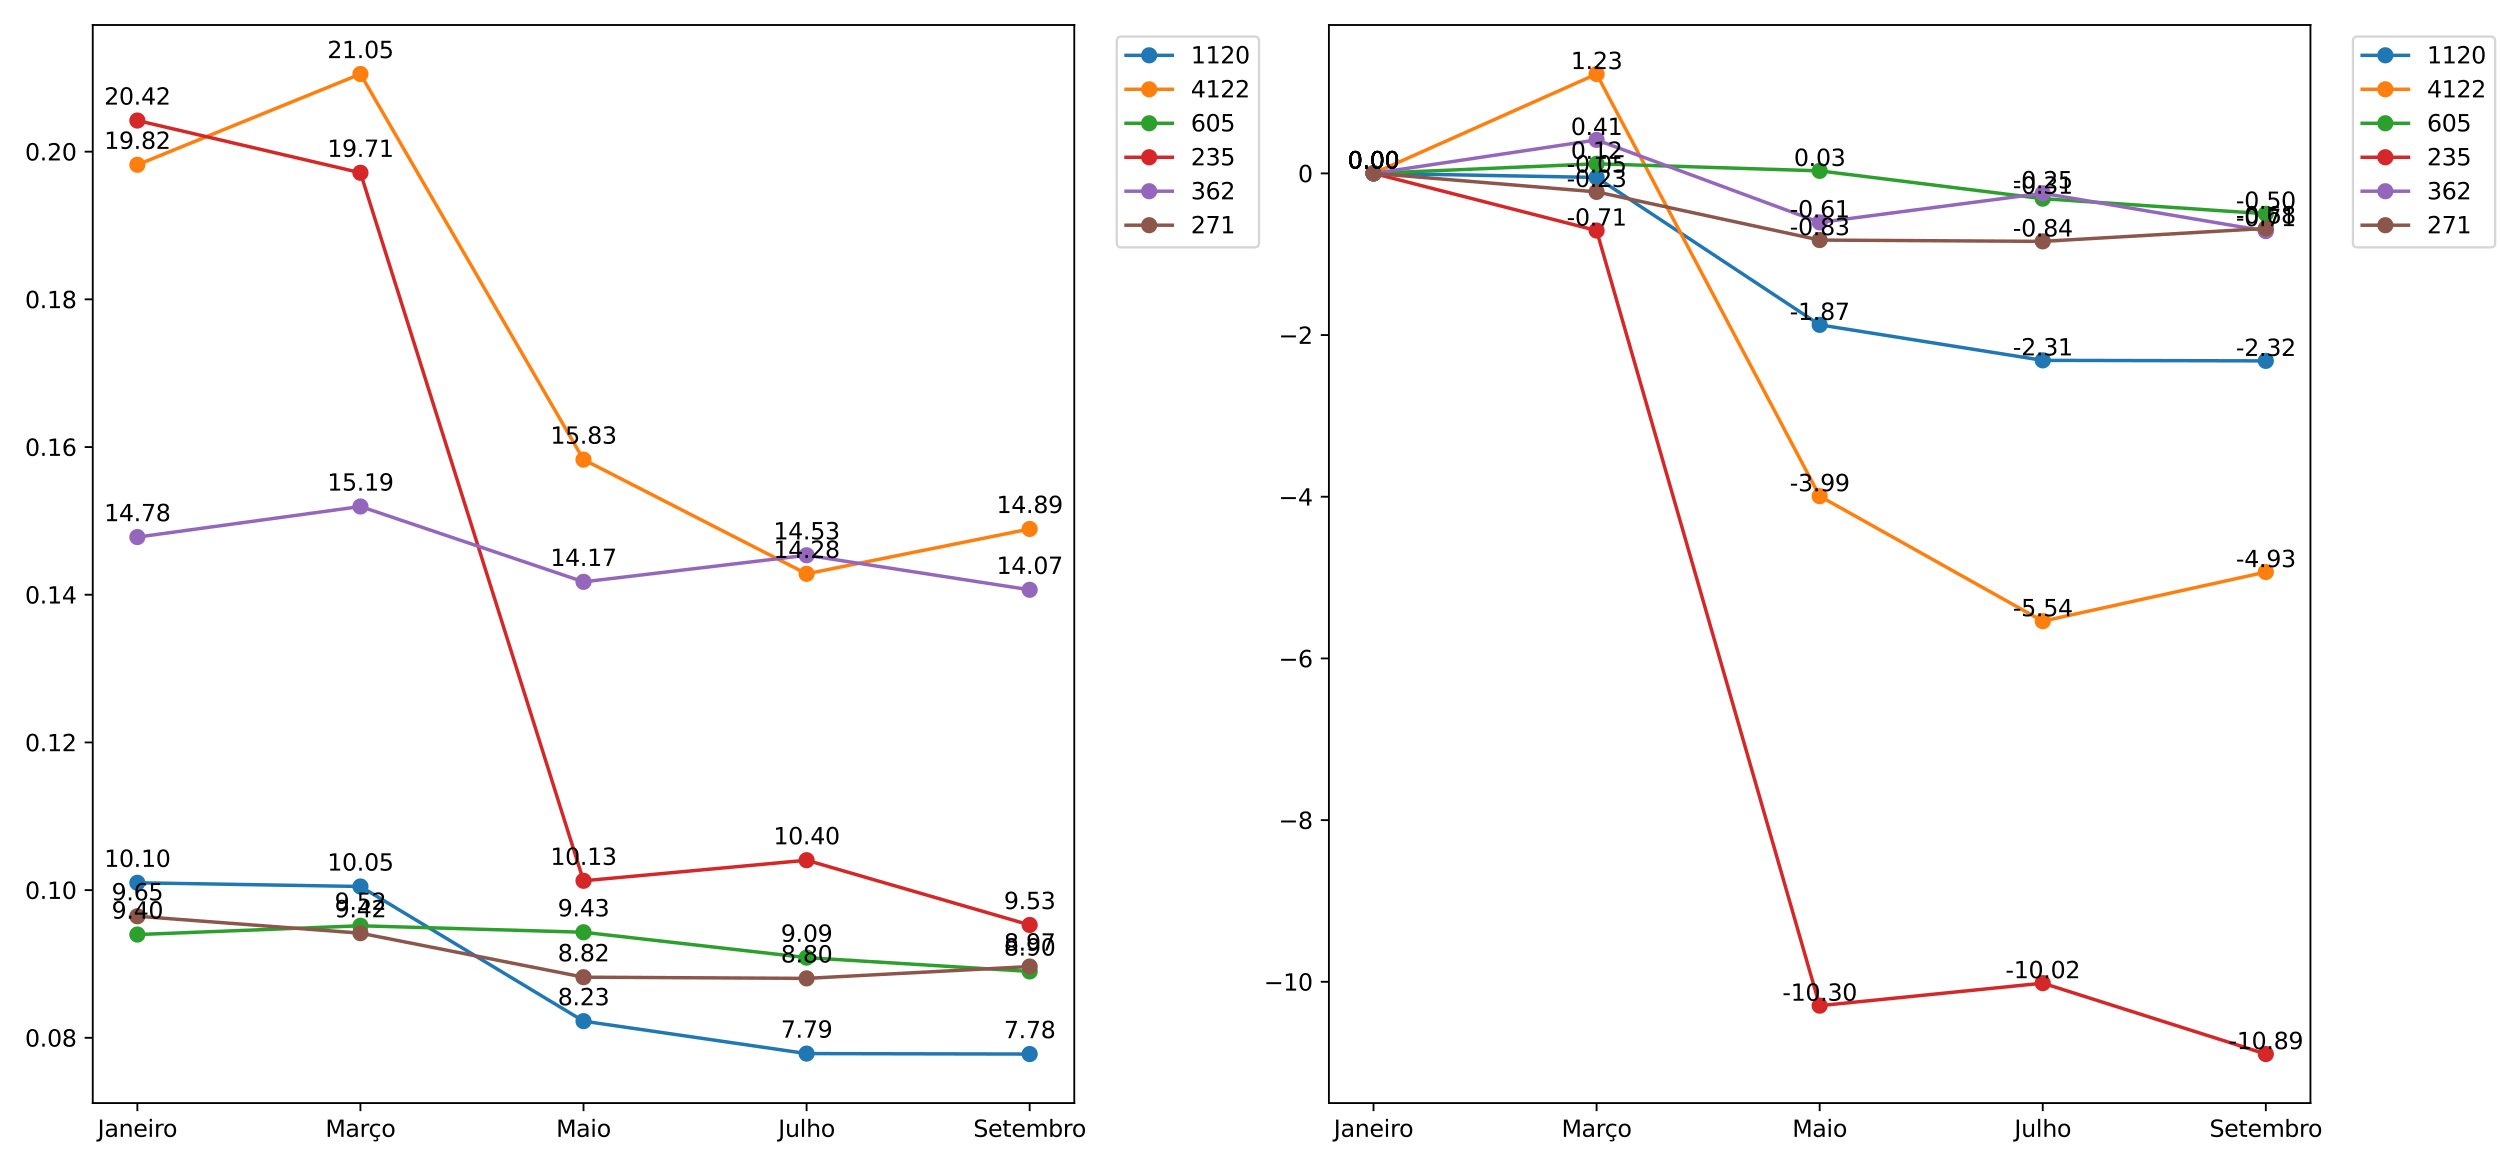 <?xml version="1.0" encoding="utf-8" standalone="no"?>
<!DOCTYPE svg PUBLIC "-//W3C//DTD SVG 1.1//EN"
  "http://www.w3.org/Graphics/SVG/1.1/DTD/svg11.dtd">
<svg xmlns:xlink="http://www.w3.org/1999/xlink" width="1080pt" height="504pt" viewBox="0 0 1080 504" xmlns="http://www.w3.org/2000/svg" version="1.1">
 <defs>
  <style type="text/css">*{stroke-linejoin: round; stroke-linecap: butt}</style>
 </defs>
 <g id="figure_1">
  <g id="patch_1">
   <path d="M 0 504 
L 1080 504 
L 1080 0 
L 0 0 
z
" style="fill: #ffffff"/>
  </g>
  <g id="axes_1">
   <g id="patch_2">
    <path d="M 40.066 476.522 
L 464.09 476.522 
L 464.09 10.8 
L 40.066 10.8 
z
" style="fill: #ffffff"/>
   </g>
   <g id="matplotlib.axis_1">
    <g id="xtick_1">
     <g id="line2d_1">
      <defs>
       <path id="m053735247b" d="M 0 0 
L 0 3.5 
" style="stroke: #000000; stroke-width: 0.8"/>
      </defs>
      <g>
       <use xlink:href="#m053735247b" x="59.339" y="476.522" style="stroke: #000000; stroke-width: 0.8"/>
      </g>
     </g>
     <g id="text_1">
      <!-- Janeiro -->
      <g transform="translate(42.164 491.12) scale(0.1 -0.1)">
       <defs>
        <path id="DejaVuSans-4a" d="M 628 4666 
L 1259 4666 
L 1259 325 
Q 1259 -519 939 -900 
Q 619 -1281 -91 -1281 
L -331 -1281 
L -331 -750 
L -134 -750 
Q 284 -750 456 -515 
Q 628 -281 628 325 
L 628 4666 
z
" transform="scale(0.016)"/>
        <path id="DejaVuSans-61" d="M 2194 1759 
Q 1497 1759 1228 1600 
Q 959 1441 959 1056 
Q 959 750 1161 570 
Q 1363 391 1709 391 
Q 2188 391 2477 730 
Q 2766 1069 2766 1631 
L 2766 1759 
L 2194 1759 
z
M 3341 1997 
L 3341 0 
L 2766 0 
L 2766 531 
Q 2569 213 2275 61 
Q 1981 -91 1556 -91 
Q 1019 -91 701 211 
Q 384 513 384 1019 
Q 384 1609 779 1909 
Q 1175 2209 1959 2209 
L 2766 2209 
L 2766 2266 
Q 2766 2663 2505 2880 
Q 2244 3097 1772 3097 
Q 1472 3097 1187 3025 
Q 903 2953 641 2809 
L 641 3341 
Q 956 3463 1253 3523 
Q 1550 3584 1831 3584 
Q 2591 3584 2966 3190 
Q 3341 2797 3341 1997 
z
" transform="scale(0.016)"/>
        <path id="DejaVuSans-6e" d="M 3513 2113 
L 3513 0 
L 2938 0 
L 2938 2094 
Q 2938 2591 2744 2837 
Q 2550 3084 2163 3084 
Q 1697 3084 1428 2787 
Q 1159 2491 1159 1978 
L 1159 0 
L 581 0 
L 581 3500 
L 1159 3500 
L 1159 2956 
Q 1366 3272 1645 3428 
Q 1925 3584 2291 3584 
Q 2894 3584 3203 3211 
Q 3513 2838 3513 2113 
z
" transform="scale(0.016)"/>
        <path id="DejaVuSans-65" d="M 3597 1894 
L 3597 1613 
L 953 1613 
Q 991 1019 1311 708 
Q 1631 397 2203 397 
Q 2534 397 2845 478 
Q 3156 559 3463 722 
L 3463 178 
Q 3153 47 2828 -22 
Q 2503 -91 2169 -91 
Q 1331 -91 842 396 
Q 353 884 353 1716 
Q 353 2575 817 3079 
Q 1281 3584 2069 3584 
Q 2775 3584 3186 3129 
Q 3597 2675 3597 1894 
z
M 3022 2063 
Q 3016 2534 2758 2815 
Q 2500 3097 2075 3097 
Q 1594 3097 1305 2825 
Q 1016 2553 972 2059 
L 3022 2063 
z
" transform="scale(0.016)"/>
        <path id="DejaVuSans-69" d="M 603 3500 
L 1178 3500 
L 1178 0 
L 603 0 
L 603 3500 
z
M 603 4863 
L 1178 4863 
L 1178 4134 
L 603 4134 
L 603 4863 
z
" transform="scale(0.016)"/>
        <path id="DejaVuSans-72" d="M 2631 2963 
Q 2534 3019 2420 3045 
Q 2306 3072 2169 3072 
Q 1681 3072 1420 2755 
Q 1159 2438 1159 1844 
L 1159 0 
L 581 0 
L 581 3500 
L 1159 3500 
L 1159 2956 
Q 1341 3275 1631 3429 
Q 1922 3584 2338 3584 
Q 2397 3584 2469 3576 
Q 2541 3569 2628 3553 
L 2631 2963 
z
" transform="scale(0.016)"/>
        <path id="DejaVuSans-6f" d="M 1959 3097 
Q 1497 3097 1228 2736 
Q 959 2375 959 1747 
Q 959 1119 1226 758 
Q 1494 397 1959 397 
Q 2419 397 2687 759 
Q 2956 1122 2956 1747 
Q 2956 2369 2687 2733 
Q 2419 3097 1959 3097 
z
M 1959 3584 
Q 2709 3584 3137 3096 
Q 3566 2609 3566 1747 
Q 3566 888 3137 398 
Q 2709 -91 1959 -91 
Q 1206 -91 779 398 
Q 353 888 353 1747 
Q 353 2609 779 3096 
Q 1206 3584 1959 3584 
z
" transform="scale(0.016)"/>
       </defs>
       <use xlink:href="#DejaVuSans-4a"/>
       <use xlink:href="#DejaVuSans-61" x="29.492"/>
       <use xlink:href="#DejaVuSans-6e" x="90.771"/>
       <use xlink:href="#DejaVuSans-65" x="154.15"/>
       <use xlink:href="#DejaVuSans-69" x="215.674"/>
       <use xlink:href="#DejaVuSans-72" x="243.457"/>
       <use xlink:href="#DejaVuSans-6f" x="282.32"/>
      </g>
     </g>
    </g>
    <g id="xtick_2">
     <g id="line2d_2">
      <g>
       <use xlink:href="#m053735247b" x="155.709" y="476.522" style="stroke: #000000; stroke-width: 0.8"/>
      </g>
     </g>
     <g id="text_2">
      <!-- Março -->
      <g transform="translate(140.579 491.12) scale(0.1 -0.1)">
       <defs>
        <path id="DejaVuSans-4d" d="M 628 4666 
L 1569 4666 
L 2759 1491 
L 3956 4666 
L 4897 4666 
L 4897 0 
L 4281 0 
L 4281 4097 
L 3078 897 
L 2444 897 
L 1241 4097 
L 1241 0 
L 628 0 
L 628 4666 
z
" transform="scale(0.016)"/>
        <path id="DejaVuSans-e7" d="M 3122 3366 
L 3122 2828 
Q 2878 2963 2633 3030 
Q 2388 3097 2138 3097 
Q 1578 3097 1268 2742 
Q 959 2388 959 1747 
Q 959 1106 1268 751 
Q 1578 397 2138 397 
Q 2388 397 2633 464 
Q 2878 531 3122 666 
L 3122 134 
Q 2881 22 2623 -34 
Q 2366 -91 2075 -91 
Q 1284 -91 818 406 
Q 353 903 353 1747 
Q 353 2603 823 3093 
Q 1294 3584 2113 3584 
Q 2378 3584 2631 3529 
Q 2884 3475 3122 3366 
z
M 2309 0 
Q 2481 -194 2565 -358 
Q 2650 -522 2650 -672 
Q 2650 -950 2462 -1092 
Q 2275 -1234 1906 -1234 
Q 1763 -1234 1627 -1215 
Q 1491 -1197 1356 -1159 
L 1356 -750 
Q 1463 -803 1578 -826 
Q 1694 -850 1841 -850 
Q 2025 -850 2119 -775 
Q 2213 -700 2213 -556 
Q 2213 -463 2145 -327 
Q 2078 -191 1938 0 
L 2309 0 
z
" transform="scale(0.016)"/>
       </defs>
       <use xlink:href="#DejaVuSans-4d"/>
       <use xlink:href="#DejaVuSans-61" x="86.279"/>
       <use xlink:href="#DejaVuSans-72" x="147.559"/>
       <use xlink:href="#DejaVuSans-e7" x="186.422"/>
       <use xlink:href="#DejaVuSans-6f" x="241.402"/>
      </g>
     </g>
    </g>
    <g id="xtick_3">
     <g id="line2d_3">
      <g>
       <use xlink:href="#m053735247b" x="252.078" y="476.522" style="stroke: #000000; stroke-width: 0.8"/>
      </g>
     </g>
     <g id="text_3">
      <!-- Maio -->
      <g transform="translate(240.251 491.12) scale(0.1 -0.1)">
       <use xlink:href="#DejaVuSans-4d"/>
       <use xlink:href="#DejaVuSans-61" x="86.279"/>
       <use xlink:href="#DejaVuSans-69" x="147.559"/>
       <use xlink:href="#DejaVuSans-6f" x="175.342"/>
      </g>
     </g>
    </g>
    <g id="xtick_4">
     <g id="line2d_4">
      <g>
       <use xlink:href="#m053735247b" x="348.447" y="476.522" style="stroke: #000000; stroke-width: 0.8"/>
      </g>
     </g>
     <g id="text_4">
      <!-- Julho -->
      <g transform="translate(336.186 491.12) scale(0.1 -0.1)">
       <defs>
        <path id="DejaVuSans-75" d="M 544 1381 
L 544 3500 
L 1119 3500 
L 1119 1403 
Q 1119 906 1312 657 
Q 1506 409 1894 409 
Q 2359 409 2629 706 
Q 2900 1003 2900 1516 
L 2900 3500 
L 3475 3500 
L 3475 0 
L 2900 0 
L 2900 538 
Q 2691 219 2414 64 
Q 2138 -91 1772 -91 
Q 1169 -91 856 284 
Q 544 659 544 1381 
z
M 1991 3584 
L 1991 3584 
z
" transform="scale(0.016)"/>
        <path id="DejaVuSans-6c" d="M 603 4863 
L 1178 4863 
L 1178 0 
L 603 0 
L 603 4863 
z
" transform="scale(0.016)"/>
        <path id="DejaVuSans-68" d="M 3513 2113 
L 3513 0 
L 2938 0 
L 2938 2094 
Q 2938 2591 2744 2837 
Q 2550 3084 2163 3084 
Q 1697 3084 1428 2787 
Q 1159 2491 1159 1978 
L 1159 0 
L 581 0 
L 581 4863 
L 1159 4863 
L 1159 2956 
Q 1366 3272 1645 3428 
Q 1925 3584 2291 3584 
Q 2894 3584 3203 3211 
Q 3513 2838 3513 2113 
z
" transform="scale(0.016)"/>
       </defs>
       <use xlink:href="#DejaVuSans-4a"/>
       <use xlink:href="#DejaVuSans-75" x="29.492"/>
       <use xlink:href="#DejaVuSans-6c" x="92.871"/>
       <use xlink:href="#DejaVuSans-68" x="120.654"/>
       <use xlink:href="#DejaVuSans-6f" x="184.033"/>
      </g>
     </g>
    </g>
    <g id="xtick_5">
     <g id="line2d_5">
      <g>
       <use xlink:href="#m053735247b" x="444.816" y="476.522" style="stroke: #000000; stroke-width: 0.8"/>
      </g>
     </g>
     <g id="text_5">
      <!-- Setembro -->
      <g transform="translate(420.481 491.12) scale(0.1 -0.1)">
       <defs>
        <path id="DejaVuSans-53" d="M 3425 4513 
L 3425 3897 
Q 3066 4069 2747 4153 
Q 2428 4238 2131 4238 
Q 1616 4238 1336 4038 
Q 1056 3838 1056 3469 
Q 1056 3159 1242 3001 
Q 1428 2844 1947 2747 
L 2328 2669 
Q 3034 2534 3370 2195 
Q 3706 1856 3706 1288 
Q 3706 609 3251 259 
Q 2797 -91 1919 -91 
Q 1588 -91 1214 -16 
Q 841 59 441 206 
L 441 856 
Q 825 641 1194 531 
Q 1563 422 1919 422 
Q 2459 422 2753 634 
Q 3047 847 3047 1241 
Q 3047 1584 2836 1778 
Q 2625 1972 2144 2069 
L 1759 2144 
Q 1053 2284 737 2584 
Q 422 2884 422 3419 
Q 422 4038 858 4394 
Q 1294 4750 2059 4750 
Q 2388 4750 2728 4690 
Q 3069 4631 3425 4513 
z
" transform="scale(0.016)"/>
        <path id="DejaVuSans-74" d="M 1172 4494 
L 1172 3500 
L 2356 3500 
L 2356 3053 
L 1172 3053 
L 1172 1153 
Q 1172 725 1289 603 
Q 1406 481 1766 481 
L 2356 481 
L 2356 0 
L 1766 0 
Q 1100 0 847 248 
Q 594 497 594 1153 
L 594 3053 
L 172 3053 
L 172 3500 
L 594 3500 
L 594 4494 
L 1172 4494 
z
" transform="scale(0.016)"/>
        <path id="DejaVuSans-6d" d="M 3328 2828 
Q 3544 3216 3844 3400 
Q 4144 3584 4550 3584 
Q 5097 3584 5394 3201 
Q 5691 2819 5691 2113 
L 5691 0 
L 5113 0 
L 5113 2094 
Q 5113 2597 4934 2840 
Q 4756 3084 4391 3084 
Q 3944 3084 3684 2787 
Q 3425 2491 3425 1978 
L 3425 0 
L 2847 0 
L 2847 2094 
Q 2847 2600 2669 2842 
Q 2491 3084 2119 3084 
Q 1678 3084 1418 2786 
Q 1159 2488 1159 1978 
L 1159 0 
L 581 0 
L 581 3500 
L 1159 3500 
L 1159 2956 
Q 1356 3278 1631 3431 
Q 1906 3584 2284 3584 
Q 2666 3584 2933 3390 
Q 3200 3197 3328 2828 
z
" transform="scale(0.016)"/>
        <path id="DejaVuSans-62" d="M 3116 1747 
Q 3116 2381 2855 2742 
Q 2594 3103 2138 3103 
Q 1681 3103 1420 2742 
Q 1159 2381 1159 1747 
Q 1159 1113 1420 752 
Q 1681 391 2138 391 
Q 2594 391 2855 752 
Q 3116 1113 3116 1747 
z
M 1159 2969 
Q 1341 3281 1617 3432 
Q 1894 3584 2278 3584 
Q 2916 3584 3314 3078 
Q 3713 2572 3713 1747 
Q 3713 922 3314 415 
Q 2916 -91 2278 -91 
Q 1894 -91 1617 61 
Q 1341 213 1159 525 
L 1159 0 
L 581 0 
L 581 4863 
L 1159 4863 
L 1159 2969 
z
" transform="scale(0.016)"/>
       </defs>
       <use xlink:href="#DejaVuSans-53"/>
       <use xlink:href="#DejaVuSans-65" x="63.477"/>
       <use xlink:href="#DejaVuSans-74" x="125"/>
       <use xlink:href="#DejaVuSans-65" x="164.209"/>
       <use xlink:href="#DejaVuSans-6d" x="225.732"/>
       <use xlink:href="#DejaVuSans-62" x="323.145"/>
       <use xlink:href="#DejaVuSans-72" x="386.621"/>
       <use xlink:href="#DejaVuSans-6f" x="425.484"/>
      </g>
     </g>
    </g>
   </g>
   <g id="matplotlib.axis_2">
    <g id="ytick_1">
     <g id="line2d_6">
      <defs>
       <path id="m20c3713ba4" d="M 0 0 
L -3.5 0 
" style="stroke: #000000; stroke-width: 0.8"/>
      </defs>
      <g>
       <use xlink:href="#m20c3713ba4" x="40.066" y="448.332" style="stroke: #000000; stroke-width: 0.8"/>
      </g>
     </g>
     <g id="text_6">
      <!-- 0.08 -->
      <g transform="translate(10.8 452.132) scale(0.1 -0.1)">
       <defs>
        <path id="DejaVuSans-30" d="M 2034 4250 
Q 1547 4250 1301 3770 
Q 1056 3291 1056 2328 
Q 1056 1369 1301 889 
Q 1547 409 2034 409 
Q 2525 409 2770 889 
Q 3016 1369 3016 2328 
Q 3016 3291 2770 3770 
Q 2525 4250 2034 4250 
z
M 2034 4750 
Q 2819 4750 3233 4129 
Q 3647 3509 3647 2328 
Q 3647 1150 3233 529 
Q 2819 -91 2034 -91 
Q 1250 -91 836 529 
Q 422 1150 422 2328 
Q 422 3509 836 4129 
Q 1250 4750 2034 4750 
z
" transform="scale(0.016)"/>
        <path id="DejaVuSans-2e" d="M 684 794 
L 1344 794 
L 1344 0 
L 684 0 
L 684 794 
z
" transform="scale(0.016)"/>
        <path id="DejaVuSans-38" d="M 2034 2216 
Q 1584 2216 1326 1975 
Q 1069 1734 1069 1313 
Q 1069 891 1326 650 
Q 1584 409 2034 409 
Q 2484 409 2743 651 
Q 3003 894 3003 1313 
Q 3003 1734 2745 1975 
Q 2488 2216 2034 2216 
z
M 1403 2484 
Q 997 2584 770 2862 
Q 544 3141 544 3541 
Q 544 4100 942 4425 
Q 1341 4750 2034 4750 
Q 2731 4750 3128 4425 
Q 3525 4100 3525 3541 
Q 3525 3141 3298 2862 
Q 3072 2584 2669 2484 
Q 3125 2378 3379 2068 
Q 3634 1759 3634 1313 
Q 3634 634 3220 271 
Q 2806 -91 2034 -91 
Q 1263 -91 848 271 
Q 434 634 434 1313 
Q 434 1759 690 2068 
Q 947 2378 1403 2484 
z
M 1172 3481 
Q 1172 3119 1398 2916 
Q 1625 2713 2034 2713 
Q 2441 2713 2670 2916 
Q 2900 3119 2900 3481 
Q 2900 3844 2670 4047 
Q 2441 4250 2034 4250 
Q 1625 4250 1398 4047 
Q 1172 3844 1172 3481 
z
" transform="scale(0.016)"/>
       </defs>
       <use xlink:href="#DejaVuSans-30"/>
       <use xlink:href="#DejaVuSans-2e" x="63.623"/>
       <use xlink:href="#DejaVuSans-30" x="95.41"/>
       <use xlink:href="#DejaVuSans-38" x="159.033"/>
      </g>
     </g>
    </g>
    <g id="ytick_2">
     <g id="line2d_7">
      <g>
       <use xlink:href="#m20c3713ba4" x="40.066" y="384.53" style="stroke: #000000; stroke-width: 0.8"/>
      </g>
     </g>
     <g id="text_7">
      <!-- 0.10 -->
      <g transform="translate(10.8 388.329) scale(0.1 -0.1)">
       <defs>
        <path id="DejaVuSans-31" d="M 794 531 
L 1825 531 
L 1825 4091 
L 703 3866 
L 703 4441 
L 1819 4666 
L 2450 4666 
L 2450 531 
L 3481 531 
L 3481 0 
L 794 0 
L 794 531 
z
" transform="scale(0.016)"/>
       </defs>
       <use xlink:href="#DejaVuSans-30"/>
       <use xlink:href="#DejaVuSans-2e" x="63.623"/>
       <use xlink:href="#DejaVuSans-31" x="95.41"/>
       <use xlink:href="#DejaVuSans-30" x="159.033"/>
      </g>
     </g>
    </g>
    <g id="ytick_3">
     <g id="line2d_8">
      <g>
       <use xlink:href="#m20c3713ba4" x="40.066" y="320.728" style="stroke: #000000; stroke-width: 0.8"/>
      </g>
     </g>
     <g id="text_8">
      <!-- 0.12 -->
      <g transform="translate(10.8 324.527) scale(0.1 -0.1)">
       <defs>
        <path id="DejaVuSans-32" d="M 1228 531 
L 3431 531 
L 3431 0 
L 469 0 
L 469 531 
Q 828 903 1448 1529 
Q 2069 2156 2228 2338 
Q 2531 2678 2651 2914 
Q 2772 3150 2772 3378 
Q 2772 3750 2511 3984 
Q 2250 4219 1831 4219 
Q 1534 4219 1204 4116 
Q 875 4013 500 3803 
L 500 4441 
Q 881 4594 1212 4672 
Q 1544 4750 1819 4750 
Q 2544 4750 2975 4387 
Q 3406 4025 3406 3419 
Q 3406 3131 3298 2873 
Q 3191 2616 2906 2266 
Q 2828 2175 2409 1742 
Q 1991 1309 1228 531 
z
" transform="scale(0.016)"/>
       </defs>
       <use xlink:href="#DejaVuSans-30"/>
       <use xlink:href="#DejaVuSans-2e" x="63.623"/>
       <use xlink:href="#DejaVuSans-31" x="95.41"/>
       <use xlink:href="#DejaVuSans-32" x="159.033"/>
      </g>
     </g>
    </g>
    <g id="ytick_4">
     <g id="line2d_9">
      <g>
       <use xlink:href="#m20c3713ba4" x="40.066" y="256.925" style="stroke: #000000; stroke-width: 0.8"/>
      </g>
     </g>
     <g id="text_9">
      <!-- 0.14 -->
      <g transform="translate(10.8 260.724) scale(0.1 -0.1)">
       <defs>
        <path id="DejaVuSans-34" d="M 2419 4116 
L 825 1625 
L 2419 1625 
L 2419 4116 
z
M 2253 4666 
L 3047 4666 
L 3047 1625 
L 3713 1625 
L 3713 1100 
L 3047 1100 
L 3047 0 
L 2419 0 
L 2419 1100 
L 313 1100 
L 313 1709 
L 2253 4666 
z
" transform="scale(0.016)"/>
       </defs>
       <use xlink:href="#DejaVuSans-30"/>
       <use xlink:href="#DejaVuSans-2e" x="63.623"/>
       <use xlink:href="#DejaVuSans-31" x="95.41"/>
       <use xlink:href="#DejaVuSans-34" x="159.033"/>
      </g>
     </g>
    </g>
    <g id="ytick_5">
     <g id="line2d_10">
      <g>
       <use xlink:href="#m20c3713ba4" x="40.066" y="193.123" style="stroke: #000000; stroke-width: 0.8"/>
      </g>
     </g>
     <g id="text_10">
      <!-- 0.16 -->
      <g transform="translate(10.8 196.922) scale(0.1 -0.1)">
       <defs>
        <path id="DejaVuSans-36" d="M 2113 2584 
Q 1688 2584 1439 2293 
Q 1191 2003 1191 1497 
Q 1191 994 1439 701 
Q 1688 409 2113 409 
Q 2538 409 2786 701 
Q 3034 994 3034 1497 
Q 3034 2003 2786 2293 
Q 2538 2584 2113 2584 
z
M 3366 4563 
L 3366 3988 
Q 3128 4100 2886 4159 
Q 2644 4219 2406 4219 
Q 1781 4219 1451 3797 
Q 1122 3375 1075 2522 
Q 1259 2794 1537 2939 
Q 1816 3084 2150 3084 
Q 2853 3084 3261 2657 
Q 3669 2231 3669 1497 
Q 3669 778 3244 343 
Q 2819 -91 2113 -91 
Q 1303 -91 875 529 
Q 447 1150 447 2328 
Q 447 3434 972 4092 
Q 1497 4750 2381 4750 
Q 2619 4750 2861 4703 
Q 3103 4656 3366 4563 
z
" transform="scale(0.016)"/>
       </defs>
       <use xlink:href="#DejaVuSans-30"/>
       <use xlink:href="#DejaVuSans-2e" x="63.623"/>
       <use xlink:href="#DejaVuSans-31" x="95.41"/>
       <use xlink:href="#DejaVuSans-36" x="159.033"/>
      </g>
     </g>
    </g>
    <g id="ytick_6">
     <g id="line2d_11">
      <g>
       <use xlink:href="#m20c3713ba4" x="40.066" y="129.32" style="stroke: #000000; stroke-width: 0.8"/>
      </g>
     </g>
     <g id="text_11">
      <!-- 0.18 -->
      <g transform="translate(10.8 133.12) scale(0.1 -0.1)">
       <use xlink:href="#DejaVuSans-30"/>
       <use xlink:href="#DejaVuSans-2e" x="63.623"/>
       <use xlink:href="#DejaVuSans-31" x="95.41"/>
       <use xlink:href="#DejaVuSans-38" x="159.033"/>
      </g>
     </g>
    </g>
    <g id="ytick_7">
     <g id="line2d_12">
      <g>
       <use xlink:href="#m20c3713ba4" x="40.066" y="65.518" style="stroke: #000000; stroke-width: 0.8"/>
      </g>
     </g>
     <g id="text_12">
      <!-- 0.20 -->
      <g transform="translate(10.8 69.317) scale(0.1 -0.1)">
       <use xlink:href="#DejaVuSans-30"/>
       <use xlink:href="#DejaVuSans-2e" x="63.623"/>
       <use xlink:href="#DejaVuSans-32" x="95.41"/>
       <use xlink:href="#DejaVuSans-30" x="159.033"/>
      </g>
     </g>
    </g>
   </g>
   <g id="line2d_13">
    <path d="M 59.339 381.362 
L 155.709 382.966 
L 252.078 441.14 
L 348.447 455.147 
L 444.816 455.353 
" clip-path="url(#p65b6001637)" style="fill: none; stroke: #1f77b4; stroke-width: 1.5; stroke-linecap: square"/>
    <defs>
     <path id="m65da2f9f9e" d="M 0 3 
C 0.796 3 1.559 2.684 2.121 2.121 
C 2.684 1.559 3 0.796 3 0 
C 3 -0.796 2.684 -1.559 2.121 -2.121 
C 1.559 -2.684 0.796 -3 0 -3 
C -0.796 -3 -1.559 -2.684 -2.121 -2.121 
C -2.684 -1.559 -3 -0.796 -3 0 
C -3 0.796 -2.684 1.559 -2.121 2.121 
C -1.559 2.684 -0.796 3 0 3 
z
" style="stroke: #1f77b4"/>
    </defs>
    <g clip-path="url(#p65b6001637)">
     <use xlink:href="#m65da2f9f9e" x="59.339" y="381.362" style="fill: #1f77b4; stroke: #1f77b4"/>
     <use xlink:href="#m65da2f9f9e" x="155.709" y="382.966" style="fill: #1f77b4; stroke: #1f77b4"/>
     <use xlink:href="#m65da2f9f9e" x="252.078" y="441.14" style="fill: #1f77b4; stroke: #1f77b4"/>
     <use xlink:href="#m65da2f9f9e" x="348.447" y="455.147" style="fill: #1f77b4; stroke: #1f77b4"/>
     <use xlink:href="#m65da2f9f9e" x="444.816" y="455.353" style="fill: #1f77b4; stroke: #1f77b4"/>
    </g>
   </g>
   <g id="line2d_14">
    <path d="M 59.339 71.182 
L 155.709 31.969 
L 252.078 198.549 
L 348.447 247.889 
L 444.816 228.503 
" clip-path="url(#p65b6001637)" style="fill: none; stroke: #ff7f0e; stroke-width: 1.5; stroke-linecap: square"/>
    <defs>
     <path id="mb0fa2aacba" d="M 0 3 
C 0.796 3 1.559 2.684 2.121 2.121 
C 2.684 1.559 3 0.796 3 0 
C 3 -0.796 2.684 -1.559 2.121 -2.121 
C 1.559 -2.684 0.796 -3 0 -3 
C -0.796 -3 -1.559 -2.684 -2.121 -2.121 
C -2.684 -1.559 -3 -0.796 -3 0 
C -3 0.796 -2.684 1.559 -2.121 2.121 
C -1.559 2.684 -0.796 3 0 3 
z
" style="stroke: #ff7f0e"/>
    </defs>
    <g clip-path="url(#p65b6001637)">
     <use xlink:href="#mb0fa2aacba" x="59.339" y="71.182" style="fill: #ff7f0e; stroke: #ff7f0e"/>
     <use xlink:href="#mb0fa2aacba" x="155.709" y="31.969" style="fill: #ff7f0e; stroke: #ff7f0e"/>
     <use xlink:href="#mb0fa2aacba" x="252.078" y="198.549" style="fill: #ff7f0e; stroke: #ff7f0e"/>
     <use xlink:href="#mb0fa2aacba" x="348.447" y="247.889" style="fill: #ff7f0e; stroke: #ff7f0e"/>
     <use xlink:href="#mb0fa2aacba" x="444.816" y="228.503" style="fill: #ff7f0e; stroke: #ff7f0e"/>
    </g>
   </g>
   <g id="line2d_15">
    <path d="M 59.339 403.72 
L 155.709 399.934 
L 252.078 402.737 
L 348.447 413.704 
L 444.816 419.67 
" clip-path="url(#p65b6001637)" style="fill: none; stroke: #2ca02c; stroke-width: 1.5; stroke-linecap: square"/>
    <defs>
     <path id="m7530778fe5" d="M 0 3 
C 0.796 3 1.559 2.684 2.121 2.121 
C 2.684 1.559 3 0.796 3 0 
C 3 -0.796 2.684 -1.559 2.121 -2.121 
C 1.559 -2.684 0.796 -3 0 -3 
C -0.796 -3 -1.559 -2.684 -2.121 -2.121 
C -2.684 -1.559 -3 -0.796 -3 0 
C -3 0.796 -2.684 1.559 -2.121 2.121 
C -1.559 2.684 -0.796 3 0 3 
z
" style="stroke: #2ca02c"/>
    </defs>
    <g clip-path="url(#p65b6001637)">
     <use xlink:href="#m7530778fe5" x="59.339" y="403.72" style="fill: #2ca02c; stroke: #2ca02c"/>
     <use xlink:href="#m7530778fe5" x="155.709" y="399.934" style="fill: #2ca02c; stroke: #2ca02c"/>
     <use xlink:href="#m7530778fe5" x="252.078" y="402.737" style="fill: #2ca02c; stroke: #2ca02c"/>
     <use xlink:href="#m7530778fe5" x="348.447" y="413.704" style="fill: #2ca02c; stroke: #2ca02c"/>
     <use xlink:href="#m7530778fe5" x="444.816" y="419.67" style="fill: #2ca02c; stroke: #2ca02c"/>
    </g>
   </g>
   <g id="line2d_16">
    <path d="M 59.339 52.065 
L 155.709 74.634 
L 252.078 380.496 
L 348.447 371.611 
L 444.816 399.589 
" clip-path="url(#p65b6001637)" style="fill: none; stroke: #d62728; stroke-width: 1.5; stroke-linecap: square"/>
    <defs>
     <path id="mb38f9c712c" d="M 0 3 
C 0.796 3 1.559 2.684 2.121 2.121 
C 2.684 1.559 3 0.796 3 0 
C 3 -0.796 2.684 -1.559 2.121 -2.121 
C 1.559 -2.684 0.796 -3 0 -3 
C -0.796 -3 -1.559 -2.684 -2.121 -2.121 
C -2.684 -1.559 -3 -0.796 -3 0 
C -3 0.796 -2.684 1.559 -2.121 2.121 
C -1.559 2.684 -0.796 3 0 3 
z
" style="stroke: #d62728"/>
    </defs>
    <g clip-path="url(#p65b6001637)">
     <use xlink:href="#mb38f9c712c" x="59.339" y="52.065" style="fill: #d62728; stroke: #d62728"/>
     <use xlink:href="#mb38f9c712c" x="155.709" y="74.634" style="fill: #d62728; stroke: #d62728"/>
     <use xlink:href="#mb38f9c712c" x="252.078" y="380.496" style="fill: #d62728; stroke: #d62728"/>
     <use xlink:href="#mb38f9c712c" x="348.447" y="371.611" style="fill: #d62728; stroke: #d62728"/>
     <use xlink:href="#mb38f9c712c" x="444.816" y="399.589" style="fill: #d62728; stroke: #d62728"/>
    </g>
   </g>
   <g id="line2d_17">
    <path d="M 59.339 232.016 
L 155.709 218.806 
L 252.078 251.354 
L 348.447 239.871 
L 444.816 254.793 
" clip-path="url(#p65b6001637)" style="fill: none; stroke: #9467bd; stroke-width: 1.5; stroke-linecap: square"/>
    <defs>
     <path id="m5312bffbcf" d="M 0 3 
C 0.796 3 1.559 2.684 2.121 2.121 
C 2.684 1.559 3 0.796 3 0 
C 3 -0.796 2.684 -1.559 2.121 -2.121 
C 1.559 -2.684 0.796 -3 0 -3 
C -0.796 -3 -1.559 -2.684 -2.121 -2.121 
C -2.684 -1.559 -3 -0.796 -3 0 
C -3 0.796 -2.684 1.559 -2.121 2.121 
C -1.559 2.684 -0.796 3 0 3 
z
" style="stroke: #9467bd"/>
    </defs>
    <g clip-path="url(#p65b6001637)">
     <use xlink:href="#m5312bffbcf" x="59.339" y="232.016" style="fill: #9467bd; stroke: #9467bd"/>
     <use xlink:href="#m5312bffbcf" x="155.709" y="218.806" style="fill: #9467bd; stroke: #9467bd"/>
     <use xlink:href="#m5312bffbcf" x="252.078" y="251.354" style="fill: #9467bd; stroke: #9467bd"/>
     <use xlink:href="#m5312bffbcf" x="348.447" y="239.871" style="fill: #9467bd; stroke: #9467bd"/>
     <use xlink:href="#m5312bffbcf" x="444.816" y="254.793" style="fill: #9467bd; stroke: #9467bd"/>
    </g>
   </g>
   <g id="line2d_18">
    <path d="M 59.339 395.824 
L 155.709 403.137 
L 252.078 422.147 
L 348.447 422.661 
L 444.816 417.534 
" clip-path="url(#p65b6001637)" style="fill: none; stroke: #8c564b; stroke-width: 1.5; stroke-linecap: square"/>
    <defs>
     <path id="md3d1bf8dce" d="M 0 3 
C 0.796 3 1.559 2.684 2.121 2.121 
C 2.684 1.559 3 0.796 3 0 
C 3 -0.796 2.684 -1.559 2.121 -2.121 
C 1.559 -2.684 0.796 -3 0 -3 
C -0.796 -3 -1.559 -2.684 -2.121 -2.121 
C -2.684 -1.559 -3 -0.796 -3 0 
C -3 0.796 -2.684 1.559 -2.121 2.121 
C -1.559 2.684 -0.796 3 0 3 
z
" style="stroke: #8c564b"/>
    </defs>
    <g clip-path="url(#p65b6001637)">
     <use xlink:href="#md3d1bf8dce" x="59.339" y="395.824" style="fill: #8c564b; stroke: #8c564b"/>
     <use xlink:href="#md3d1bf8dce" x="155.709" y="403.137" style="fill: #8c564b; stroke: #8c564b"/>
     <use xlink:href="#md3d1bf8dce" x="252.078" y="422.147" style="fill: #8c564b; stroke: #8c564b"/>
     <use xlink:href="#md3d1bf8dce" x="348.447" y="422.661" style="fill: #8c564b; stroke: #8c564b"/>
     <use xlink:href="#md3d1bf8dce" x="444.816" y="417.534" style="fill: #8c564b; stroke: #8c564b"/>
    </g>
   </g>
   <g id="patch_3">
    <path d="M 40.066 476.522 
L 40.066 10.8 
" style="fill: none; stroke: #000000; stroke-width: 0.8; stroke-linejoin: miter; stroke-linecap: square"/>
   </g>
   <g id="patch_4">
    <path d="M 464.09 476.522 
L 464.09 10.8 
" style="fill: none; stroke: #000000; stroke-width: 0.8; stroke-linejoin: miter; stroke-linecap: square"/>
   </g>
   <g id="patch_5">
    <path d="M 40.066 476.522 
L 464.09 476.522 
" style="fill: none; stroke: #000000; stroke-width: 0.8; stroke-linejoin: miter; stroke-linecap: square"/>
   </g>
   <g id="patch_6">
    <path d="M 40.066 10.8 
L 464.09 10.8 
" style="fill: none; stroke: #000000; stroke-width: 0.8; stroke-linejoin: miter; stroke-linecap: square"/>
   </g>
   <g id="text_13">
    <!-- 10.10 -->
    <g transform="translate(45.025 374.497) scale(0.1 -0.1)">
     <use xlink:href="#DejaVuSans-31"/>
     <use xlink:href="#DejaVuSans-30" x="63.623"/>
     <use xlink:href="#DejaVuSans-2e" x="127.246"/>
     <use xlink:href="#DejaVuSans-31" x="159.033"/>
     <use xlink:href="#DejaVuSans-30" x="222.656"/>
    </g>
   </g>
   <g id="text_14">
    <!-- 10.05 -->
    <g transform="translate(141.394 376.101) scale(0.1 -0.1)">
     <defs>
      <path id="DejaVuSans-35" d="M 691 4666 
L 3169 4666 
L 3169 4134 
L 1269 4134 
L 1269 2991 
Q 1406 3038 1543 3061 
Q 1681 3084 1819 3084 
Q 2600 3084 3056 2656 
Q 3513 2228 3513 1497 
Q 3513 744 3044 326 
Q 2575 -91 1722 -91 
Q 1428 -91 1123 -41 
Q 819 9 494 109 
L 494 744 
Q 775 591 1075 516 
Q 1375 441 1709 441 
Q 2250 441 2565 725 
Q 2881 1009 2881 1497 
Q 2881 1984 2565 2268 
Q 2250 2553 1709 2553 
Q 1456 2553 1204 2497 
Q 953 2441 691 2322 
L 691 4666 
z
" transform="scale(0.016)"/>
     </defs>
     <use xlink:href="#DejaVuSans-31"/>
     <use xlink:href="#DejaVuSans-30" x="63.623"/>
     <use xlink:href="#DejaVuSans-2e" x="127.246"/>
     <use xlink:href="#DejaVuSans-30" x="159.033"/>
     <use xlink:href="#DejaVuSans-35" x="222.656"/>
    </g>
   </g>
   <g id="text_15">
    <!-- 8.23 -->
    <g transform="translate(240.945 434.275) scale(0.1 -0.1)">
     <defs>
      <path id="DejaVuSans-33" d="M 2597 2516 
Q 3050 2419 3304 2112 
Q 3559 1806 3559 1356 
Q 3559 666 3084 287 
Q 2609 -91 1734 -91 
Q 1441 -91 1130 -33 
Q 819 25 488 141 
L 488 750 
Q 750 597 1062 519 
Q 1375 441 1716 441 
Q 2309 441 2620 675 
Q 2931 909 2931 1356 
Q 2931 1769 2642 2001 
Q 2353 2234 1838 2234 
L 1294 2234 
L 1294 2753 
L 1863 2753 
Q 2328 2753 2575 2939 
Q 2822 3125 2822 3475 
Q 2822 3834 2567 4026 
Q 2313 4219 1838 4219 
Q 1578 4219 1281 4162 
Q 984 4106 628 3988 
L 628 4550 
Q 988 4650 1302 4700 
Q 1616 4750 1894 4750 
Q 2613 4750 3031 4423 
Q 3450 4097 3450 3541 
Q 3450 3153 3228 2886 
Q 3006 2619 2597 2516 
z
" transform="scale(0.016)"/>
     </defs>
     <use xlink:href="#DejaVuSans-38"/>
     <use xlink:href="#DejaVuSans-2e" x="63.623"/>
     <use xlink:href="#DejaVuSans-32" x="95.41"/>
     <use xlink:href="#DejaVuSans-33" x="159.033"/>
    </g>
   </g>
   <g id="text_16">
    <!-- 7.79 -->
    <g transform="translate(337.314 448.282) scale(0.1 -0.1)">
     <defs>
      <path id="DejaVuSans-37" d="M 525 4666 
L 3525 4666 
L 3525 4397 
L 1831 0 
L 1172 0 
L 2766 4134 
L 525 4134 
L 525 4666 
z
" transform="scale(0.016)"/>
      <path id="DejaVuSans-39" d="M 703 97 
L 703 672 
Q 941 559 1184 500 
Q 1428 441 1663 441 
Q 2288 441 2617 861 
Q 2947 1281 2994 2138 
Q 2813 1869 2534 1725 
Q 2256 1581 1919 1581 
Q 1219 1581 811 2004 
Q 403 2428 403 3163 
Q 403 3881 828 4315 
Q 1253 4750 1959 4750 
Q 2769 4750 3195 4129 
Q 3622 3509 3622 2328 
Q 3622 1225 3098 567 
Q 2575 -91 1691 -91 
Q 1453 -91 1209 -44 
Q 966 3 703 97 
z
M 1959 2075 
Q 2384 2075 2632 2365 
Q 2881 2656 2881 3163 
Q 2881 3666 2632 3958 
Q 2384 4250 1959 4250 
Q 1534 4250 1286 3958 
Q 1038 3666 1038 3163 
Q 1038 2656 1286 2365 
Q 1534 2075 1959 2075 
z
" transform="scale(0.016)"/>
     </defs>
     <use xlink:href="#DejaVuSans-37"/>
     <use xlink:href="#DejaVuSans-2e" x="63.623"/>
     <use xlink:href="#DejaVuSans-37" x="95.41"/>
     <use xlink:href="#DejaVuSans-39" x="159.033"/>
    </g>
   </g>
   <g id="text_17">
    <!-- 7.78 -->
    <g transform="translate(433.683 448.488) scale(0.1 -0.1)">
     <use xlink:href="#DejaVuSans-37"/>
     <use xlink:href="#DejaVuSans-2e" x="63.623"/>
     <use xlink:href="#DejaVuSans-37" x="95.41"/>
     <use xlink:href="#DejaVuSans-38" x="159.033"/>
    </g>
   </g>
   <g id="text_18">
    <!-- 19.82 -->
    <g transform="translate(45.025 64.317) scale(0.1 -0.1)">
     <use xlink:href="#DejaVuSans-31"/>
     <use xlink:href="#DejaVuSans-39" x="63.623"/>
     <use xlink:href="#DejaVuSans-2e" x="127.246"/>
     <use xlink:href="#DejaVuSans-38" x="159.033"/>
     <use xlink:href="#DejaVuSans-32" x="222.656"/>
    </g>
   </g>
   <g id="text_19">
    <!-- 21.05 -->
    <g transform="translate(141.394 25.104) scale(0.1 -0.1)">
     <use xlink:href="#DejaVuSans-32"/>
     <use xlink:href="#DejaVuSans-31" x="63.623"/>
     <use xlink:href="#DejaVuSans-2e" x="127.246"/>
     <use xlink:href="#DejaVuSans-30" x="159.033"/>
     <use xlink:href="#DejaVuSans-35" x="222.656"/>
    </g>
   </g>
   <g id="text_20">
    <!-- 15.83 -->
    <g transform="translate(237.764 191.684) scale(0.1 -0.1)">
     <use xlink:href="#DejaVuSans-31"/>
     <use xlink:href="#DejaVuSans-35" x="63.623"/>
     <use xlink:href="#DejaVuSans-2e" x="127.246"/>
     <use xlink:href="#DejaVuSans-38" x="159.033"/>
     <use xlink:href="#DejaVuSans-33" x="222.656"/>
    </g>
   </g>
   <g id="text_21">
    <!-- 14.28 -->
    <g transform="translate(334.133 241.024) scale(0.1 -0.1)">
     <use xlink:href="#DejaVuSans-31"/>
     <use xlink:href="#DejaVuSans-34" x="63.623"/>
     <use xlink:href="#DejaVuSans-2e" x="127.246"/>
     <use xlink:href="#DejaVuSans-32" x="159.033"/>
     <use xlink:href="#DejaVuSans-38" x="222.656"/>
    </g>
   </g>
   <g id="text_22">
    <!-- 14.89 -->
    <g transform="translate(430.502 221.638) scale(0.1 -0.1)">
     <use xlink:href="#DejaVuSans-31"/>
     <use xlink:href="#DejaVuSans-34" x="63.623"/>
     <use xlink:href="#DejaVuSans-2e" x="127.246"/>
     <use xlink:href="#DejaVuSans-38" x="159.033"/>
     <use xlink:href="#DejaVuSans-39" x="222.656"/>
    </g>
   </g>
   <g id="text_23">
    <!-- 9.40 -->
    <g transform="translate(48.207 396.855) scale(0.1 -0.1)">
     <use xlink:href="#DejaVuSans-39"/>
     <use xlink:href="#DejaVuSans-2e" x="63.623"/>
     <use xlink:href="#DejaVuSans-34" x="95.41"/>
     <use xlink:href="#DejaVuSans-30" x="159.033"/>
    </g>
   </g>
   <g id="text_24">
    <!-- 9.52 -->
    <g transform="translate(144.576 393.069) scale(0.1 -0.1)">
     <use xlink:href="#DejaVuSans-39"/>
     <use xlink:href="#DejaVuSans-2e" x="63.623"/>
     <use xlink:href="#DejaVuSans-35" x="95.41"/>
     <use xlink:href="#DejaVuSans-32" x="159.033"/>
    </g>
   </g>
   <g id="text_25">
    <!-- 9.43 -->
    <g transform="translate(240.945 395.873) scale(0.1 -0.1)">
     <use xlink:href="#DejaVuSans-39"/>
     <use xlink:href="#DejaVuSans-2e" x="63.623"/>
     <use xlink:href="#DejaVuSans-34" x="95.41"/>
     <use xlink:href="#DejaVuSans-33" x="159.033"/>
    </g>
   </g>
   <g id="text_26">
    <!-- 9.09 -->
    <g transform="translate(337.314 406.84) scale(0.1 -0.1)">
     <use xlink:href="#DejaVuSans-39"/>
     <use xlink:href="#DejaVuSans-2e" x="63.623"/>
     <use xlink:href="#DejaVuSans-30" x="95.41"/>
     <use xlink:href="#DejaVuSans-39" x="159.033"/>
    </g>
   </g>
   <g id="text_27">
    <!-- 8.90 -->
    <g transform="translate(433.683 412.806) scale(0.1 -0.1)">
     <use xlink:href="#DejaVuSans-38"/>
     <use xlink:href="#DejaVuSans-2e" x="63.623"/>
     <use xlink:href="#DejaVuSans-39" x="95.41"/>
     <use xlink:href="#DejaVuSans-30" x="159.033"/>
    </g>
   </g>
   <g id="text_28">
    <!-- 20.42 -->
    <g transform="translate(45.025 45.2) scale(0.1 -0.1)">
     <use xlink:href="#DejaVuSans-32"/>
     <use xlink:href="#DejaVuSans-30" x="63.623"/>
     <use xlink:href="#DejaVuSans-2e" x="127.246"/>
     <use xlink:href="#DejaVuSans-34" x="159.033"/>
     <use xlink:href="#DejaVuSans-32" x="222.656"/>
    </g>
   </g>
   <g id="text_29">
    <!-- 19.71 -->
    <g transform="translate(141.394 67.769) scale(0.1 -0.1)">
     <use xlink:href="#DejaVuSans-31"/>
     <use xlink:href="#DejaVuSans-39" x="63.623"/>
     <use xlink:href="#DejaVuSans-2e" x="127.246"/>
     <use xlink:href="#DejaVuSans-37" x="159.033"/>
     <use xlink:href="#DejaVuSans-31" x="222.656"/>
    </g>
   </g>
   <g id="text_30">
    <!-- 10.13 -->
    <g transform="translate(237.764 373.631) scale(0.1 -0.1)">
     <use xlink:href="#DejaVuSans-31"/>
     <use xlink:href="#DejaVuSans-30" x="63.623"/>
     <use xlink:href="#DejaVuSans-2e" x="127.246"/>
     <use xlink:href="#DejaVuSans-31" x="159.033"/>
     <use xlink:href="#DejaVuSans-33" x="222.656"/>
    </g>
   </g>
   <g id="text_31">
    <!-- 10.40 -->
    <g transform="translate(334.133 364.746) scale(0.1 -0.1)">
     <use xlink:href="#DejaVuSans-31"/>
     <use xlink:href="#DejaVuSans-30" x="63.623"/>
     <use xlink:href="#DejaVuSans-2e" x="127.246"/>
     <use xlink:href="#DejaVuSans-34" x="159.033"/>
     <use xlink:href="#DejaVuSans-30" x="222.656"/>
    </g>
   </g>
   <g id="text_32">
    <!-- 9.53 -->
    <g transform="translate(433.683 392.725) scale(0.1 -0.1)">
     <use xlink:href="#DejaVuSans-39"/>
     <use xlink:href="#DejaVuSans-2e" x="63.623"/>
     <use xlink:href="#DejaVuSans-35" x="95.41"/>
     <use xlink:href="#DejaVuSans-33" x="159.033"/>
    </g>
   </g>
   <g id="text_33">
    <!-- 14.78 -->
    <g transform="translate(45.025 225.151) scale(0.1 -0.1)">
     <use xlink:href="#DejaVuSans-31"/>
     <use xlink:href="#DejaVuSans-34" x="63.623"/>
     <use xlink:href="#DejaVuSans-2e" x="127.246"/>
     <use xlink:href="#DejaVuSans-37" x="159.033"/>
     <use xlink:href="#DejaVuSans-38" x="222.656"/>
    </g>
   </g>
   <g id="text_34">
    <!-- 15.19 -->
    <g transform="translate(141.394 211.941) scale(0.1 -0.1)">
     <use xlink:href="#DejaVuSans-31"/>
     <use xlink:href="#DejaVuSans-35" x="63.623"/>
     <use xlink:href="#DejaVuSans-2e" x="127.246"/>
     <use xlink:href="#DejaVuSans-31" x="159.033"/>
     <use xlink:href="#DejaVuSans-39" x="222.656"/>
    </g>
   </g>
   <g id="text_35">
    <!-- 14.17 -->
    <g transform="translate(237.764 244.489) scale(0.1 -0.1)">
     <use xlink:href="#DejaVuSans-31"/>
     <use xlink:href="#DejaVuSans-34" x="63.623"/>
     <use xlink:href="#DejaVuSans-2e" x="127.246"/>
     <use xlink:href="#DejaVuSans-31" x="159.033"/>
     <use xlink:href="#DejaVuSans-37" x="222.656"/>
    </g>
   </g>
   <g id="text_36">
    <!-- 14.53 -->
    <g transform="translate(334.133 233.006) scale(0.1 -0.1)">
     <use xlink:href="#DejaVuSans-31"/>
     <use xlink:href="#DejaVuSans-34" x="63.623"/>
     <use xlink:href="#DejaVuSans-2e" x="127.246"/>
     <use xlink:href="#DejaVuSans-35" x="159.033"/>
     <use xlink:href="#DejaVuSans-33" x="222.656"/>
    </g>
   </g>
   <g id="text_37">
    <!-- 14.07 -->
    <g transform="translate(430.502 247.928) scale(0.1 -0.1)">
     <use xlink:href="#DejaVuSans-31"/>
     <use xlink:href="#DejaVuSans-34" x="63.623"/>
     <use xlink:href="#DejaVuSans-2e" x="127.246"/>
     <use xlink:href="#DejaVuSans-30" x="159.033"/>
     <use xlink:href="#DejaVuSans-37" x="222.656"/>
    </g>
   </g>
   <g id="text_38">
    <!-- 9.65 -->
    <g transform="translate(48.207 388.959) scale(0.1 -0.1)">
     <use xlink:href="#DejaVuSans-39"/>
     <use xlink:href="#DejaVuSans-2e" x="63.623"/>
     <use xlink:href="#DejaVuSans-36" x="95.41"/>
     <use xlink:href="#DejaVuSans-35" x="159.033"/>
    </g>
   </g>
   <g id="text_39">
    <!-- 9.42 -->
    <g transform="translate(144.576 396.272) scale(0.1 -0.1)">
     <use xlink:href="#DejaVuSans-39"/>
     <use xlink:href="#DejaVuSans-2e" x="63.623"/>
     <use xlink:href="#DejaVuSans-34" x="95.41"/>
     <use xlink:href="#DejaVuSans-32" x="159.033"/>
    </g>
   </g>
   <g id="text_40">
    <!-- 8.82 -->
    <g transform="translate(240.945 415.282) scale(0.1 -0.1)">
     <use xlink:href="#DejaVuSans-38"/>
     <use xlink:href="#DejaVuSans-2e" x="63.623"/>
     <use xlink:href="#DejaVuSans-38" x="95.41"/>
     <use xlink:href="#DejaVuSans-32" x="159.033"/>
    </g>
   </g>
   <g id="text_41">
    <!-- 8.80 -->
    <g transform="translate(337.314 415.796) scale(0.1 -0.1)">
     <use xlink:href="#DejaVuSans-38"/>
     <use xlink:href="#DejaVuSans-2e" x="63.623"/>
     <use xlink:href="#DejaVuSans-38" x="95.41"/>
     <use xlink:href="#DejaVuSans-30" x="159.033"/>
    </g>
   </g>
   <g id="text_42">
    <!-- 8.97 -->
    <g transform="translate(433.683 410.669) scale(0.1 -0.1)">
     <use xlink:href="#DejaVuSans-38"/>
     <use xlink:href="#DejaVuSans-2e" x="63.623"/>
     <use xlink:href="#DejaVuSans-39" x="95.41"/>
     <use xlink:href="#DejaVuSans-37" x="159.033"/>
    </g>
   </g>
   <g id="legend_1">
    <g id="patch_7">
     <path d="M 484.444 106.869 
L 541.894 106.869 
Q 543.894 106.869 543.894 104.869 
L 543.894 17.8 
Q 543.894 15.8 541.894 15.8 
L 484.444 15.8 
Q 482.444 15.8 482.444 17.8 
L 482.444 104.869 
Q 482.444 106.869 484.444 106.869 
z
" style="fill: #ffffff; opacity: 0.8; stroke: #cccccc; stroke-linejoin: miter"/>
    </g>
    <g id="line2d_19">
     <path d="M 486.444 23.898 
L 496.444 23.898 
L 506.444 23.898 
" style="fill: none; stroke: #1f77b4; stroke-width: 1.5; stroke-linecap: square"/>
     <g>
      <use xlink:href="#m65da2f9f9e" x="496.444" y="23.898" style="fill: #1f77b4; stroke: #1f77b4"/>
     </g>
    </g>
    <g id="text_43">
     <!-- 1120 -->
     <g transform="translate(514.444 27.398) scale(0.1 -0.1)">
      <use xlink:href="#DejaVuSans-31"/>
      <use xlink:href="#DejaVuSans-31" x="63.623"/>
      <use xlink:href="#DejaVuSans-32" x="127.246"/>
      <use xlink:href="#DejaVuSans-30" x="190.869"/>
     </g>
    </g>
    <g id="line2d_20">
     <path d="M 486.444 38.577 
L 496.444 38.577 
L 506.444 38.577 
" style="fill: none; stroke: #ff7f0e; stroke-width: 1.5; stroke-linecap: square"/>
     <g>
      <use xlink:href="#mb0fa2aacba" x="496.444" y="38.577" style="fill: #ff7f0e; stroke: #ff7f0e"/>
     </g>
    </g>
    <g id="text_44">
     <!-- 4122 -->
     <g transform="translate(514.444 42.077) scale(0.1 -0.1)">
      <use xlink:href="#DejaVuSans-34"/>
      <use xlink:href="#DejaVuSans-31" x="63.623"/>
      <use xlink:href="#DejaVuSans-32" x="127.246"/>
      <use xlink:href="#DejaVuSans-32" x="190.869"/>
     </g>
    </g>
    <g id="line2d_21">
     <path d="M 486.444 53.255 
L 496.444 53.255 
L 506.444 53.255 
" style="fill: none; stroke: #2ca02c; stroke-width: 1.5; stroke-linecap: square"/>
     <g>
      <use xlink:href="#m7530778fe5" x="496.444" y="53.255" style="fill: #2ca02c; stroke: #2ca02c"/>
     </g>
    </g>
    <g id="text_45">
     <!-- 605 -->
     <g transform="translate(514.444 56.755) scale(0.1 -0.1)">
      <use xlink:href="#DejaVuSans-36"/>
      <use xlink:href="#DejaVuSans-30" x="63.623"/>
      <use xlink:href="#DejaVuSans-35" x="127.246"/>
     </g>
    </g>
    <g id="line2d_22">
     <path d="M 486.444 67.933 
L 496.444 67.933 
L 506.444 67.933 
" style="fill: none; stroke: #d62728; stroke-width: 1.5; stroke-linecap: square"/>
     <g>
      <use xlink:href="#mb38f9c712c" x="496.444" y="67.933" style="fill: #d62728; stroke: #d62728"/>
     </g>
    </g>
    <g id="text_46">
     <!-- 235 -->
     <g transform="translate(514.444 71.433) scale(0.1 -0.1)">
      <use xlink:href="#DejaVuSans-32"/>
      <use xlink:href="#DejaVuSans-33" x="63.623"/>
      <use xlink:href="#DejaVuSans-35" x="127.246"/>
     </g>
    </g>
    <g id="line2d_23">
     <path d="M 486.444 82.611 
L 496.444 82.611 
L 506.444 82.611 
" style="fill: none; stroke: #9467bd; stroke-width: 1.5; stroke-linecap: square"/>
     <g>
      <use xlink:href="#m5312bffbcf" x="496.444" y="82.611" style="fill: #9467bd; stroke: #9467bd"/>
     </g>
    </g>
    <g id="text_47">
     <!-- 362 -->
     <g transform="translate(514.444 86.111) scale(0.1 -0.1)">
      <use xlink:href="#DejaVuSans-33"/>
      <use xlink:href="#DejaVuSans-36" x="63.623"/>
      <use xlink:href="#DejaVuSans-32" x="127.246"/>
     </g>
    </g>
    <g id="line2d_24">
     <path d="M 486.444 97.289 
L 496.444 97.289 
L 506.444 97.289 
" style="fill: none; stroke: #8c564b; stroke-width: 1.5; stroke-linecap: square"/>
     <g>
      <use xlink:href="#md3d1bf8dce" x="496.444" y="97.289" style="fill: #8c564b; stroke: #8c564b"/>
     </g>
    </g>
    <g id="text_48">
     <!-- 271 -->
     <g transform="translate(514.444 100.789) scale(0.1 -0.1)">
      <use xlink:href="#DejaVuSans-32"/>
      <use xlink:href="#DejaVuSans-37" x="63.623"/>
      <use xlink:href="#DejaVuSans-31" x="127.246"/>
     </g>
    </g>
   </g>
  </g>
  <g id="axes_2">
   <g id="patch_8">
    <path d="M 574.085 476.522 
L 998.109 476.522 
L 998.109 10.8 
L 574.085 10.8 
z
" style="fill: #ffffff"/>
   </g>
   <g id="matplotlib.axis_3">
    <g id="xtick_6">
     <g id="line2d_25">
      <g>
       <use xlink:href="#m053735247b" x="593.359" y="476.522" style="stroke: #000000; stroke-width: 0.8"/>
      </g>
     </g>
     <g id="text_49">
      <!-- Janeiro -->
      <g transform="translate(576.183 491.12) scale(0.1 -0.1)">
       <use xlink:href="#DejaVuSans-4a"/>
       <use xlink:href="#DejaVuSans-61" x="29.492"/>
       <use xlink:href="#DejaVuSans-6e" x="90.771"/>
       <use xlink:href="#DejaVuSans-65" x="154.15"/>
       <use xlink:href="#DejaVuSans-69" x="215.674"/>
       <use xlink:href="#DejaVuSans-72" x="243.457"/>
       <use xlink:href="#DejaVuSans-6f" x="282.32"/>
      </g>
     </g>
    </g>
    <g id="xtick_7">
     <g id="line2d_26">
      <g>
       <use xlink:href="#m053735247b" x="689.728" y="476.522" style="stroke: #000000; stroke-width: 0.8"/>
      </g>
     </g>
     <g id="text_50">
      <!-- Março -->
      <g transform="translate(674.598 491.12) scale(0.1 -0.1)">
       <use xlink:href="#DejaVuSans-4d"/>
       <use xlink:href="#DejaVuSans-61" x="86.279"/>
       <use xlink:href="#DejaVuSans-72" x="147.559"/>
       <use xlink:href="#DejaVuSans-e7" x="186.422"/>
       <use xlink:href="#DejaVuSans-6f" x="241.402"/>
      </g>
     </g>
    </g>
    <g id="xtick_8">
     <g id="line2d_27">
      <g>
       <use xlink:href="#m053735247b" x="786.097" y="476.522" style="stroke: #000000; stroke-width: 0.8"/>
      </g>
     </g>
     <g id="text_51">
      <!-- Maio -->
      <g transform="translate(774.271 491.12) scale(0.1 -0.1)">
       <use xlink:href="#DejaVuSans-4d"/>
       <use xlink:href="#DejaVuSans-61" x="86.279"/>
       <use xlink:href="#DejaVuSans-69" x="147.559"/>
       <use xlink:href="#DejaVuSans-6f" x="175.342"/>
      </g>
     </g>
    </g>
    <g id="xtick_9">
     <g id="line2d_28">
      <g>
       <use xlink:href="#m053735247b" x="882.466" y="476.522" style="stroke: #000000; stroke-width: 0.8"/>
      </g>
     </g>
     <g id="text_52">
      <!-- Julho -->
      <g transform="translate(870.205 491.12) scale(0.1 -0.1)">
       <use xlink:href="#DejaVuSans-4a"/>
       <use xlink:href="#DejaVuSans-75" x="29.492"/>
       <use xlink:href="#DejaVuSans-6c" x="92.871"/>
       <use xlink:href="#DejaVuSans-68" x="120.654"/>
       <use xlink:href="#DejaVuSans-6f" x="184.033"/>
      </g>
     </g>
    </g>
    <g id="xtick_10">
     <g id="line2d_29">
      <g>
       <use xlink:href="#m053735247b" x="978.835" y="476.522" style="stroke: #000000; stroke-width: 0.8"/>
      </g>
     </g>
     <g id="text_53">
      <!-- Setembro -->
      <g transform="translate(954.501 491.12) scale(0.1 -0.1)">
       <use xlink:href="#DejaVuSans-53"/>
       <use xlink:href="#DejaVuSans-65" x="63.477"/>
       <use xlink:href="#DejaVuSans-74" x="125"/>
       <use xlink:href="#DejaVuSans-65" x="164.209"/>
       <use xlink:href="#DejaVuSans-6d" x="225.732"/>
       <use xlink:href="#DejaVuSans-62" x="323.145"/>
       <use xlink:href="#DejaVuSans-72" x="386.621"/>
       <use xlink:href="#DejaVuSans-6f" x="425.484"/>
      </g>
     </g>
    </g>
   </g>
   <g id="matplotlib.axis_4">
    <g id="ytick_8">
     <g id="line2d_30">
      <g>
       <use xlink:href="#m20c3713ba4" x="574.085" y="424.139" style="stroke: #000000; stroke-width: 0.8"/>
      </g>
     </g>
     <g id="text_54">
      <!-- −10 -->
      <g transform="translate(545.98 427.938) scale(0.1 -0.1)">
       <defs>
        <path id="DejaVuSans-2212" d="M 678 2272 
L 4684 2272 
L 4684 1741 
L 678 1741 
L 678 2272 
z
" transform="scale(0.016)"/>
       </defs>
       <use xlink:href="#DejaVuSans-2212"/>
       <use xlink:href="#DejaVuSans-31" x="83.789"/>
       <use xlink:href="#DejaVuSans-30" x="147.412"/>
      </g>
     </g>
    </g>
    <g id="ytick_9">
     <g id="line2d_31">
      <g>
       <use xlink:href="#m20c3713ba4" x="574.085" y="354.291" style="stroke: #000000; stroke-width: 0.8"/>
      </g>
     </g>
     <g id="text_55">
      <!-- −8 -->
      <g transform="translate(552.343 358.09) scale(0.1 -0.1)">
       <use xlink:href="#DejaVuSans-2212"/>
       <use xlink:href="#DejaVuSans-38" x="83.789"/>
      </g>
     </g>
    </g>
    <g id="ytick_10">
     <g id="line2d_32">
      <g>
       <use xlink:href="#m20c3713ba4" x="574.085" y="284.442" style="stroke: #000000; stroke-width: 0.8"/>
      </g>
     </g>
     <g id="text_56">
      <!-- −6 -->
      <g transform="translate(552.343 288.242) scale(0.1 -0.1)">
       <use xlink:href="#DejaVuSans-2212"/>
       <use xlink:href="#DejaVuSans-36" x="83.789"/>
      </g>
     </g>
    </g>
    <g id="ytick_11">
     <g id="line2d_33">
      <g>
       <use xlink:href="#m20c3713ba4" x="574.085" y="214.594" style="stroke: #000000; stroke-width: 0.8"/>
      </g>
     </g>
     <g id="text_57">
      <!-- −4 -->
      <g transform="translate(552.343 218.393) scale(0.1 -0.1)">
       <use xlink:href="#DejaVuSans-2212"/>
       <use xlink:href="#DejaVuSans-34" x="83.789"/>
      </g>
     </g>
    </g>
    <g id="ytick_12">
     <g id="line2d_34">
      <g>
       <use xlink:href="#m20c3713ba4" x="574.085" y="144.746" style="stroke: #000000; stroke-width: 0.8"/>
      </g>
     </g>
     <g id="text_58">
      <!-- −2 -->
      <g transform="translate(552.343 148.545) scale(0.1 -0.1)">
       <use xlink:href="#DejaVuSans-2212"/>
       <use xlink:href="#DejaVuSans-32" x="83.789"/>
      </g>
     </g>
    </g>
    <g id="ytick_13">
     <g id="line2d_35">
      <g>
       <use xlink:href="#m20c3713ba4" x="574.085" y="74.898" style="stroke: #000000; stroke-width: 0.8"/>
      </g>
     </g>
     <g id="text_59">
      <!-- 0 -->
      <g transform="translate(560.723 78.697) scale(0.1 -0.1)">
       <use xlink:href="#DejaVuSans-30"/>
      </g>
     </g>
    </g>
   </g>
   <g id="line2d_36">
    <path d="M 593.359 74.898 
L 689.728 76.654 
L 786.097 140.34 
L 882.466 155.674 
L 978.835 155.9 
" clip-path="url(#paac706091f)" style="fill: none; stroke: #1f77b4; stroke-width: 1.5; stroke-linecap: square"/>
    <g clip-path="url(#paac706091f)">
     <use xlink:href="#m65da2f9f9e" x="593.359" y="74.898" style="fill: #1f77b4; stroke: #1f77b4"/>
     <use xlink:href="#m65da2f9f9e" x="689.728" y="76.654" style="fill: #1f77b4; stroke: #1f77b4"/>
     <use xlink:href="#m65da2f9f9e" x="786.097" y="140.34" style="fill: #1f77b4; stroke: #1f77b4"/>
     <use xlink:href="#m65da2f9f9e" x="882.466" y="155.674" style="fill: #1f77b4; stroke: #1f77b4"/>
     <use xlink:href="#m65da2f9f9e" x="978.835" y="155.9" style="fill: #1f77b4; stroke: #1f77b4"/>
    </g>
   </g>
   <g id="line2d_37">
    <path d="M 593.359 74.898 
L 689.728 31.969 
L 786.097 214.334 
L 882.466 268.349 
L 978.835 247.126 
" clip-path="url(#paac706091f)" style="fill: none; stroke: #ff7f0e; stroke-width: 1.5; stroke-linecap: square"/>
    <g clip-path="url(#paac706091f)">
     <use xlink:href="#mb0fa2aacba" x="593.359" y="74.898" style="fill: #ff7f0e; stroke: #ff7f0e"/>
     <use xlink:href="#mb0fa2aacba" x="689.728" y="31.969" style="fill: #ff7f0e; stroke: #ff7f0e"/>
     <use xlink:href="#mb0fa2aacba" x="786.097" y="214.334" style="fill: #ff7f0e; stroke: #ff7f0e"/>
     <use xlink:href="#mb0fa2aacba" x="882.466" y="268.349" style="fill: #ff7f0e; stroke: #ff7f0e"/>
     <use xlink:href="#mb0fa2aacba" x="978.835" y="247.126" style="fill: #ff7f0e; stroke: #ff7f0e"/>
    </g>
   </g>
   <g id="line2d_38">
    <path d="M 593.359 74.898 
L 689.728 70.753 
L 786.097 73.822 
L 882.466 85.829 
L 978.835 92.36 
" clip-path="url(#paac706091f)" style="fill: none; stroke: #2ca02c; stroke-width: 1.5; stroke-linecap: square"/>
    <g clip-path="url(#paac706091f)">
     <use xlink:href="#m7530778fe5" x="593.359" y="74.898" style="fill: #2ca02c; stroke: #2ca02c"/>
     <use xlink:href="#m7530778fe5" x="689.728" y="70.753" style="fill: #2ca02c; stroke: #2ca02c"/>
     <use xlink:href="#m7530778fe5" x="786.097" y="73.822" style="fill: #2ca02c; stroke: #2ca02c"/>
     <use xlink:href="#m7530778fe5" x="882.466" y="85.829" style="fill: #2ca02c; stroke: #2ca02c"/>
     <use xlink:href="#m7530778fe5" x="978.835" y="92.36" style="fill: #2ca02c; stroke: #2ca02c"/>
    </g>
   </g>
   <g id="line2d_39">
    <path d="M 593.359 74.898 
L 689.728 99.605 
L 786.097 434.45 
L 882.466 424.723 
L 978.835 455.353 
" clip-path="url(#paac706091f)" style="fill: none; stroke: #d62728; stroke-width: 1.5; stroke-linecap: square"/>
    <g clip-path="url(#paac706091f)">
     <use xlink:href="#mb38f9c712c" x="593.359" y="74.898" style="fill: #d62728; stroke: #d62728"/>
     <use xlink:href="#mb38f9c712c" x="689.728" y="99.605" style="fill: #d62728; stroke: #d62728"/>
     <use xlink:href="#mb38f9c712c" x="786.097" y="434.45" style="fill: #d62728; stroke: #d62728"/>
     <use xlink:href="#mb38f9c712c" x="882.466" y="424.723" style="fill: #d62728; stroke: #d62728"/>
     <use xlink:href="#mb38f9c712c" x="978.835" y="455.353" style="fill: #d62728; stroke: #d62728"/>
    </g>
   </g>
   <g id="line2d_40">
    <path d="M 593.359 74.898 
L 689.728 60.436 
L 786.097 96.068 
L 882.466 83.497 
L 978.835 99.833 
" clip-path="url(#paac706091f)" style="fill: none; stroke: #9467bd; stroke-width: 1.5; stroke-linecap: square"/>
    <g clip-path="url(#paac706091f)">
     <use xlink:href="#m5312bffbcf" x="593.359" y="74.898" style="fill: #9467bd; stroke: #9467bd"/>
     <use xlink:href="#m5312bffbcf" x="689.728" y="60.436" style="fill: #9467bd; stroke: #9467bd"/>
     <use xlink:href="#m5312bffbcf" x="786.097" y="96.068" style="fill: #9467bd; stroke: #9467bd"/>
     <use xlink:href="#m5312bffbcf" x="882.466" y="83.497" style="fill: #9467bd; stroke: #9467bd"/>
     <use xlink:href="#m5312bffbcf" x="978.835" y="99.833" style="fill: #9467bd; stroke: #9467bd"/>
    </g>
   </g>
   <g id="line2d_41">
    <path d="M 593.359 74.898 
L 689.728 82.905 
L 786.097 103.716 
L 882.466 104.278 
L 978.835 98.665 
" clip-path="url(#paac706091f)" style="fill: none; stroke: #8c564b; stroke-width: 1.5; stroke-linecap: square"/>
    <g clip-path="url(#paac706091f)">
     <use xlink:href="#md3d1bf8dce" x="593.359" y="74.898" style="fill: #8c564b; stroke: #8c564b"/>
     <use xlink:href="#md3d1bf8dce" x="689.728" y="82.905" style="fill: #8c564b; stroke: #8c564b"/>
     <use xlink:href="#md3d1bf8dce" x="786.097" y="103.716" style="fill: #8c564b; stroke: #8c564b"/>
     <use xlink:href="#md3d1bf8dce" x="882.466" y="104.278" style="fill: #8c564b; stroke: #8c564b"/>
     <use xlink:href="#md3d1bf8dce" x="978.835" y="98.665" style="fill: #8c564b; stroke: #8c564b"/>
    </g>
   </g>
   <g id="patch_9">
    <path d="M 574.085 476.522 
L 574.085 10.8 
" style="fill: none; stroke: #000000; stroke-width: 0.8; stroke-linejoin: miter; stroke-linecap: square"/>
   </g>
   <g id="patch_10">
    <path d="M 998.109 476.522 
L 998.109 10.8 
" style="fill: none; stroke: #000000; stroke-width: 0.8; stroke-linejoin: miter; stroke-linecap: square"/>
   </g>
   <g id="patch_11">
    <path d="M 574.085 476.522 
L 998.109 476.522 
" style="fill: none; stroke: #000000; stroke-width: 0.8; stroke-linejoin: miter; stroke-linecap: square"/>
   </g>
   <g id="patch_12">
    <path d="M 574.085 10.8 
L 998.109 10.8 
" style="fill: none; stroke: #000000; stroke-width: 0.8; stroke-linejoin: miter; stroke-linecap: square"/>
   </g>
   <g id="text_60">
    <!-- 0.00 -->
    <g transform="translate(582.226 72.766) scale(0.1 -0.1)">
     <use xlink:href="#DejaVuSans-30"/>
     <use xlink:href="#DejaVuSans-2e" x="63.623"/>
     <use xlink:href="#DejaVuSans-30" x="95.41"/>
     <use xlink:href="#DejaVuSans-30" x="159.033"/>
    </g>
   </g>
   <g id="text_61">
    <!-- -0.05 -->
    <g transform="translate(676.791 74.522) scale(0.1 -0.1)">
     <defs>
      <path id="DejaVuSans-2d" d="M 313 2009 
L 1997 2009 
L 1997 1497 
L 313 1497 
L 313 2009 
z
" transform="scale(0.016)"/>
     </defs>
     <use xlink:href="#DejaVuSans-2d"/>
     <use xlink:href="#DejaVuSans-30" x="36.084"/>
     <use xlink:href="#DejaVuSans-2e" x="99.707"/>
     <use xlink:href="#DejaVuSans-30" x="131.494"/>
     <use xlink:href="#DejaVuSans-35" x="195.117"/>
    </g>
   </g>
   <g id="text_62">
    <!-- -1.87 -->
    <g transform="translate(773.16 138.208) scale(0.1 -0.1)">
     <use xlink:href="#DejaVuSans-2d"/>
     <use xlink:href="#DejaVuSans-31" x="36.084"/>
     <use xlink:href="#DejaVuSans-2e" x="99.707"/>
     <use xlink:href="#DejaVuSans-38" x="131.494"/>
     <use xlink:href="#DejaVuSans-37" x="195.117"/>
    </g>
   </g>
   <g id="text_63">
    <!-- -2.31 -->
    <g transform="translate(869.529 153.542) scale(0.1 -0.1)">
     <use xlink:href="#DejaVuSans-2d"/>
     <use xlink:href="#DejaVuSans-32" x="36.084"/>
     <use xlink:href="#DejaVuSans-2e" x="99.707"/>
     <use xlink:href="#DejaVuSans-33" x="131.494"/>
     <use xlink:href="#DejaVuSans-31" x="195.117"/>
    </g>
   </g>
   <g id="text_64">
    <!-- -2.32 -->
    <g transform="translate(965.899 153.768) scale(0.1 -0.1)">
     <use xlink:href="#DejaVuSans-2d"/>
     <use xlink:href="#DejaVuSans-32" x="36.084"/>
     <use xlink:href="#DejaVuSans-2e" x="99.707"/>
     <use xlink:href="#DejaVuSans-33" x="131.494"/>
     <use xlink:href="#DejaVuSans-32" x="195.117"/>
    </g>
   </g>
   <g id="text_65">
    <!-- 0.00 -->
    <g transform="translate(582.226 72.766) scale(0.1 -0.1)">
     <use xlink:href="#DejaVuSans-30"/>
     <use xlink:href="#DejaVuSans-2e" x="63.623"/>
     <use xlink:href="#DejaVuSans-30" x="95.41"/>
     <use xlink:href="#DejaVuSans-30" x="159.033"/>
    </g>
   </g>
   <g id="text_66">
    <!-- 1.23 -->
    <g transform="translate(678.595 29.837) scale(0.1 -0.1)">
     <use xlink:href="#DejaVuSans-31"/>
     <use xlink:href="#DejaVuSans-2e" x="63.623"/>
     <use xlink:href="#DejaVuSans-32" x="95.41"/>
     <use xlink:href="#DejaVuSans-33" x="159.033"/>
    </g>
   </g>
   <g id="text_67">
    <!-- -3.99 -->
    <g transform="translate(773.16 212.202) scale(0.1 -0.1)">
     <use xlink:href="#DejaVuSans-2d"/>
     <use xlink:href="#DejaVuSans-33" x="36.084"/>
     <use xlink:href="#DejaVuSans-2e" x="99.707"/>
     <use xlink:href="#DejaVuSans-39" x="131.494"/>
     <use xlink:href="#DejaVuSans-39" x="195.117"/>
    </g>
   </g>
   <g id="text_68">
    <!-- -5.54 -->
    <g transform="translate(869.529 266.217) scale(0.1 -0.1)">
     <use xlink:href="#DejaVuSans-2d"/>
     <use xlink:href="#DejaVuSans-35" x="36.084"/>
     <use xlink:href="#DejaVuSans-2e" x="99.707"/>
     <use xlink:href="#DejaVuSans-35" x="131.494"/>
     <use xlink:href="#DejaVuSans-34" x="195.117"/>
    </g>
   </g>
   <g id="text_69">
    <!-- -4.93 -->
    <g transform="translate(965.899 244.994) scale(0.1 -0.1)">
     <use xlink:href="#DejaVuSans-2d"/>
     <use xlink:href="#DejaVuSans-34" x="36.084"/>
     <use xlink:href="#DejaVuSans-2e" x="99.707"/>
     <use xlink:href="#DejaVuSans-39" x="131.494"/>
     <use xlink:href="#DejaVuSans-33" x="195.117"/>
    </g>
   </g>
   <g id="text_70">
    <!-- 0.00 -->
    <g transform="translate(582.226 72.766) scale(0.1 -0.1)">
     <use xlink:href="#DejaVuSans-30"/>
     <use xlink:href="#DejaVuSans-2e" x="63.623"/>
     <use xlink:href="#DejaVuSans-30" x="95.41"/>
     <use xlink:href="#DejaVuSans-30" x="159.033"/>
    </g>
   </g>
   <g id="text_71">
    <!-- 0.12 -->
    <g transform="translate(678.595 68.621) scale(0.1 -0.1)">
     <use xlink:href="#DejaVuSans-30"/>
     <use xlink:href="#DejaVuSans-2e" x="63.623"/>
     <use xlink:href="#DejaVuSans-31" x="95.41"/>
     <use xlink:href="#DejaVuSans-32" x="159.033"/>
    </g>
   </g>
   <g id="text_72">
    <!-- 0.03 -->
    <g transform="translate(774.964 71.69) scale(0.1 -0.1)">
     <use xlink:href="#DejaVuSans-30"/>
     <use xlink:href="#DejaVuSans-2e" x="63.623"/>
     <use xlink:href="#DejaVuSans-30" x="95.41"/>
     <use xlink:href="#DejaVuSans-33" x="159.033"/>
    </g>
   </g>
   <g id="text_73">
    <!-- -0.31 -->
    <g transform="translate(869.529 83.697) scale(0.1 -0.1)">
     <use xlink:href="#DejaVuSans-2d"/>
     <use xlink:href="#DejaVuSans-30" x="36.084"/>
     <use xlink:href="#DejaVuSans-2e" x="99.707"/>
     <use xlink:href="#DejaVuSans-33" x="131.494"/>
     <use xlink:href="#DejaVuSans-31" x="195.117"/>
    </g>
   </g>
   <g id="text_74">
    <!-- -0.50 -->
    <g transform="translate(965.899 90.228) scale(0.1 -0.1)">
     <use xlink:href="#DejaVuSans-2d"/>
     <use xlink:href="#DejaVuSans-30" x="36.084"/>
     <use xlink:href="#DejaVuSans-2e" x="99.707"/>
     <use xlink:href="#DejaVuSans-35" x="131.494"/>
     <use xlink:href="#DejaVuSans-30" x="195.117"/>
    </g>
   </g>
   <g id="text_75">
    <!-- 0.00 -->
    <g transform="translate(582.226 72.766) scale(0.1 -0.1)">
     <use xlink:href="#DejaVuSans-30"/>
     <use xlink:href="#DejaVuSans-2e" x="63.623"/>
     <use xlink:href="#DejaVuSans-30" x="95.41"/>
     <use xlink:href="#DejaVuSans-30" x="159.033"/>
    </g>
   </g>
   <g id="text_76">
    <!-- -0.71 -->
    <g transform="translate(676.791 97.473) scale(0.1 -0.1)">
     <use xlink:href="#DejaVuSans-2d"/>
     <use xlink:href="#DejaVuSans-30" x="36.084"/>
     <use xlink:href="#DejaVuSans-2e" x="99.707"/>
     <use xlink:href="#DejaVuSans-37" x="131.494"/>
     <use xlink:href="#DejaVuSans-31" x="195.117"/>
    </g>
   </g>
   <g id="text_77">
    <!-- -10.30 -->
    <g transform="translate(769.979 432.318) scale(0.1 -0.1)">
     <use xlink:href="#DejaVuSans-2d"/>
     <use xlink:href="#DejaVuSans-31" x="36.084"/>
     <use xlink:href="#DejaVuSans-30" x="99.707"/>
     <use xlink:href="#DejaVuSans-2e" x="163.33"/>
     <use xlink:href="#DejaVuSans-33" x="195.117"/>
     <use xlink:href="#DejaVuSans-30" x="258.74"/>
    </g>
   </g>
   <g id="text_78">
    <!-- -10.02 -->
    <g transform="translate(866.348 422.591) scale(0.1 -0.1)">
     <use xlink:href="#DejaVuSans-2d"/>
     <use xlink:href="#DejaVuSans-31" x="36.084"/>
     <use xlink:href="#DejaVuSans-30" x="99.707"/>
     <use xlink:href="#DejaVuSans-2e" x="163.33"/>
     <use xlink:href="#DejaVuSans-30" x="195.117"/>
     <use xlink:href="#DejaVuSans-32" x="258.74"/>
    </g>
   </g>
   <g id="text_79">
    <!-- -10.89 -->
    <g transform="translate(962.717 453.221) scale(0.1 -0.1)">
     <use xlink:href="#DejaVuSans-2d"/>
     <use xlink:href="#DejaVuSans-31" x="36.084"/>
     <use xlink:href="#DejaVuSans-30" x="99.707"/>
     <use xlink:href="#DejaVuSans-2e" x="163.33"/>
     <use xlink:href="#DejaVuSans-38" x="195.117"/>
     <use xlink:href="#DejaVuSans-39" x="258.74"/>
    </g>
   </g>
   <g id="text_80">
    <!-- 0.00 -->
    <g transform="translate(582.226 72.766) scale(0.1 -0.1)">
     <use xlink:href="#DejaVuSans-30"/>
     <use xlink:href="#DejaVuSans-2e" x="63.623"/>
     <use xlink:href="#DejaVuSans-30" x="95.41"/>
     <use xlink:href="#DejaVuSans-30" x="159.033"/>
    </g>
   </g>
   <g id="text_81">
    <!-- 0.41 -->
    <g transform="translate(678.595 58.304) scale(0.1 -0.1)">
     <use xlink:href="#DejaVuSans-30"/>
     <use xlink:href="#DejaVuSans-2e" x="63.623"/>
     <use xlink:href="#DejaVuSans-34" x="95.41"/>
     <use xlink:href="#DejaVuSans-31" x="159.033"/>
    </g>
   </g>
   <g id="text_82">
    <!-- -0.61 -->
    <g transform="translate(773.16 93.936) scale(0.1 -0.1)">
     <use xlink:href="#DejaVuSans-2d"/>
     <use xlink:href="#DejaVuSans-30" x="36.084"/>
     <use xlink:href="#DejaVuSans-2e" x="99.707"/>
     <use xlink:href="#DejaVuSans-36" x="131.494"/>
     <use xlink:href="#DejaVuSans-31" x="195.117"/>
    </g>
   </g>
   <g id="text_83">
    <!-- -0.25 -->
    <g transform="translate(869.529 81.365) scale(0.1 -0.1)">
     <use xlink:href="#DejaVuSans-2d"/>
     <use xlink:href="#DejaVuSans-30" x="36.084"/>
     <use xlink:href="#DejaVuSans-2e" x="99.707"/>
     <use xlink:href="#DejaVuSans-32" x="131.494"/>
     <use xlink:href="#DejaVuSans-35" x="195.117"/>
    </g>
   </g>
   <g id="text_84">
    <!-- -0.71 -->
    <g transform="translate(965.899 97.701) scale(0.1 -0.1)">
     <use xlink:href="#DejaVuSans-2d"/>
     <use xlink:href="#DejaVuSans-30" x="36.084"/>
     <use xlink:href="#DejaVuSans-2e" x="99.707"/>
     <use xlink:href="#DejaVuSans-37" x="131.494"/>
     <use xlink:href="#DejaVuSans-31" x="195.117"/>
    </g>
   </g>
   <g id="text_85">
    <!-- 0.00 -->
    <g transform="translate(582.226 72.766) scale(0.1 -0.1)">
     <use xlink:href="#DejaVuSans-30"/>
     <use xlink:href="#DejaVuSans-2e" x="63.623"/>
     <use xlink:href="#DejaVuSans-30" x="95.41"/>
     <use xlink:href="#DejaVuSans-30" x="159.033"/>
    </g>
   </g>
   <g id="text_86">
    <!-- -0.23 -->
    <g transform="translate(676.791 80.773) scale(0.1 -0.1)">
     <use xlink:href="#DejaVuSans-2d"/>
     <use xlink:href="#DejaVuSans-30" x="36.084"/>
     <use xlink:href="#DejaVuSans-2e" x="99.707"/>
     <use xlink:href="#DejaVuSans-32" x="131.494"/>
     <use xlink:href="#DejaVuSans-33" x="195.117"/>
    </g>
   </g>
   <g id="text_87">
    <!-- -0.83 -->
    <g transform="translate(773.16 101.584) scale(0.1 -0.1)">
     <use xlink:href="#DejaVuSans-2d"/>
     <use xlink:href="#DejaVuSans-30" x="36.084"/>
     <use xlink:href="#DejaVuSans-2e" x="99.707"/>
     <use xlink:href="#DejaVuSans-38" x="131.494"/>
     <use xlink:href="#DejaVuSans-33" x="195.117"/>
    </g>
   </g>
   <g id="text_88">
    <!-- -0.84 -->
    <g transform="translate(869.529 102.146) scale(0.1 -0.1)">
     <use xlink:href="#DejaVuSans-2d"/>
     <use xlink:href="#DejaVuSans-30" x="36.084"/>
     <use xlink:href="#DejaVuSans-2e" x="99.707"/>
     <use xlink:href="#DejaVuSans-38" x="131.494"/>
     <use xlink:href="#DejaVuSans-34" x="195.117"/>
    </g>
   </g>
   <g id="text_89">
    <!-- -0.68 -->
    <g transform="translate(965.899 96.533) scale(0.1 -0.1)">
     <use xlink:href="#DejaVuSans-2d"/>
     <use xlink:href="#DejaVuSans-30" x="36.084"/>
     <use xlink:href="#DejaVuSans-2e" x="99.707"/>
     <use xlink:href="#DejaVuSans-36" x="131.494"/>
     <use xlink:href="#DejaVuSans-38" x="195.117"/>
    </g>
   </g>
   <g id="legend_2">
    <g id="patch_13">
     <path d="M 1018.464 106.869 
L 1075.914 106.869 
Q 1077.914 106.869 1077.914 104.869 
L 1077.914 17.8 
Q 1077.914 15.8 1075.914 15.8 
L 1018.464 15.8 
Q 1016.464 15.8 1016.464 17.8 
L 1016.464 104.869 
Q 1016.464 106.869 1018.464 106.869 
z
" style="fill: #ffffff; opacity: 0.8; stroke: #cccccc; stroke-linejoin: miter"/>
    </g>
    <g id="line2d_42">
     <path d="M 1020.464 23.898 
L 1030.464 23.898 
L 1040.464 23.898 
" style="fill: none; stroke: #1f77b4; stroke-width: 1.5; stroke-linecap: square"/>
     <g>
      <use xlink:href="#m65da2f9f9e" x="1030.464" y="23.898" style="fill: #1f77b4; stroke: #1f77b4"/>
     </g>
    </g>
    <g id="text_90">
     <!-- 1120 -->
     <g transform="translate(1048.464 27.398) scale(0.1 -0.1)">
      <use xlink:href="#DejaVuSans-31"/>
      <use xlink:href="#DejaVuSans-31" x="63.623"/>
      <use xlink:href="#DejaVuSans-32" x="127.246"/>
      <use xlink:href="#DejaVuSans-30" x="190.869"/>
     </g>
    </g>
    <g id="line2d_43">
     <path d="M 1020.464 38.577 
L 1030.464 38.577 
L 1040.464 38.577 
" style="fill: none; stroke: #ff7f0e; stroke-width: 1.5; stroke-linecap: square"/>
     <g>
      <use xlink:href="#mb0fa2aacba" x="1030.464" y="38.577" style="fill: #ff7f0e; stroke: #ff7f0e"/>
     </g>
    </g>
    <g id="text_91">
     <!-- 4122 -->
     <g transform="translate(1048.464 42.077) scale(0.1 -0.1)">
      <use xlink:href="#DejaVuSans-34"/>
      <use xlink:href="#DejaVuSans-31" x="63.623"/>
      <use xlink:href="#DejaVuSans-32" x="127.246"/>
      <use xlink:href="#DejaVuSans-32" x="190.869"/>
     </g>
    </g>
    <g id="line2d_44">
     <path d="M 1020.464 53.255 
L 1030.464 53.255 
L 1040.464 53.255 
" style="fill: none; stroke: #2ca02c; stroke-width: 1.5; stroke-linecap: square"/>
     <g>
      <use xlink:href="#m7530778fe5" x="1030.464" y="53.255" style="fill: #2ca02c; stroke: #2ca02c"/>
     </g>
    </g>
    <g id="text_92">
     <!-- 605 -->
     <g transform="translate(1048.464 56.755) scale(0.1 -0.1)">
      <use xlink:href="#DejaVuSans-36"/>
      <use xlink:href="#DejaVuSans-30" x="63.623"/>
      <use xlink:href="#DejaVuSans-35" x="127.246"/>
     </g>
    </g>
    <g id="line2d_45">
     <path d="M 1020.464 67.933 
L 1030.464 67.933 
L 1040.464 67.933 
" style="fill: none; stroke: #d62728; stroke-width: 1.5; stroke-linecap: square"/>
     <g>
      <use xlink:href="#mb38f9c712c" x="1030.464" y="67.933" style="fill: #d62728; stroke: #d62728"/>
     </g>
    </g>
    <g id="text_93">
     <!-- 235 -->
     <g transform="translate(1048.464 71.433) scale(0.1 -0.1)">
      <use xlink:href="#DejaVuSans-32"/>
      <use xlink:href="#DejaVuSans-33" x="63.623"/>
      <use xlink:href="#DejaVuSans-35" x="127.246"/>
     </g>
    </g>
    <g id="line2d_46">
     <path d="M 1020.464 82.611 
L 1030.464 82.611 
L 1040.464 82.611 
" style="fill: none; stroke: #9467bd; stroke-width: 1.5; stroke-linecap: square"/>
     <g>
      <use xlink:href="#m5312bffbcf" x="1030.464" y="82.611" style="fill: #9467bd; stroke: #9467bd"/>
     </g>
    </g>
    <g id="text_94">
     <!-- 362 -->
     <g transform="translate(1048.464 86.111) scale(0.1 -0.1)">
      <use xlink:href="#DejaVuSans-33"/>
      <use xlink:href="#DejaVuSans-36" x="63.623"/>
      <use xlink:href="#DejaVuSans-32" x="127.246"/>
     </g>
    </g>
    <g id="line2d_47">
     <path d="M 1020.464 97.289 
L 1030.464 97.289 
L 1040.464 97.289 
" style="fill: none; stroke: #8c564b; stroke-width: 1.5; stroke-linecap: square"/>
     <g>
      <use xlink:href="#md3d1bf8dce" x="1030.464" y="97.289" style="fill: #8c564b; stroke: #8c564b"/>
     </g>
    </g>
    <g id="text_95">
     <!-- 271 -->
     <g transform="translate(1048.464 100.789) scale(0.1 -0.1)">
      <use xlink:href="#DejaVuSans-32"/>
      <use xlink:href="#DejaVuSans-37" x="63.623"/>
      <use xlink:href="#DejaVuSans-31" x="127.246"/>
     </g>
    </g>
   </g>
  </g>
 </g>
 <defs>
  <clipPath id="p65b6001637">
   <rect x="40.066" y="10.8" width="424.024" height="465.722"/>
  </clipPath>
  <clipPath id="paac706091f">
   <rect x="574.085" y="10.8" width="424.024" height="465.722"/>
  </clipPath>
 </defs>
</svg>
